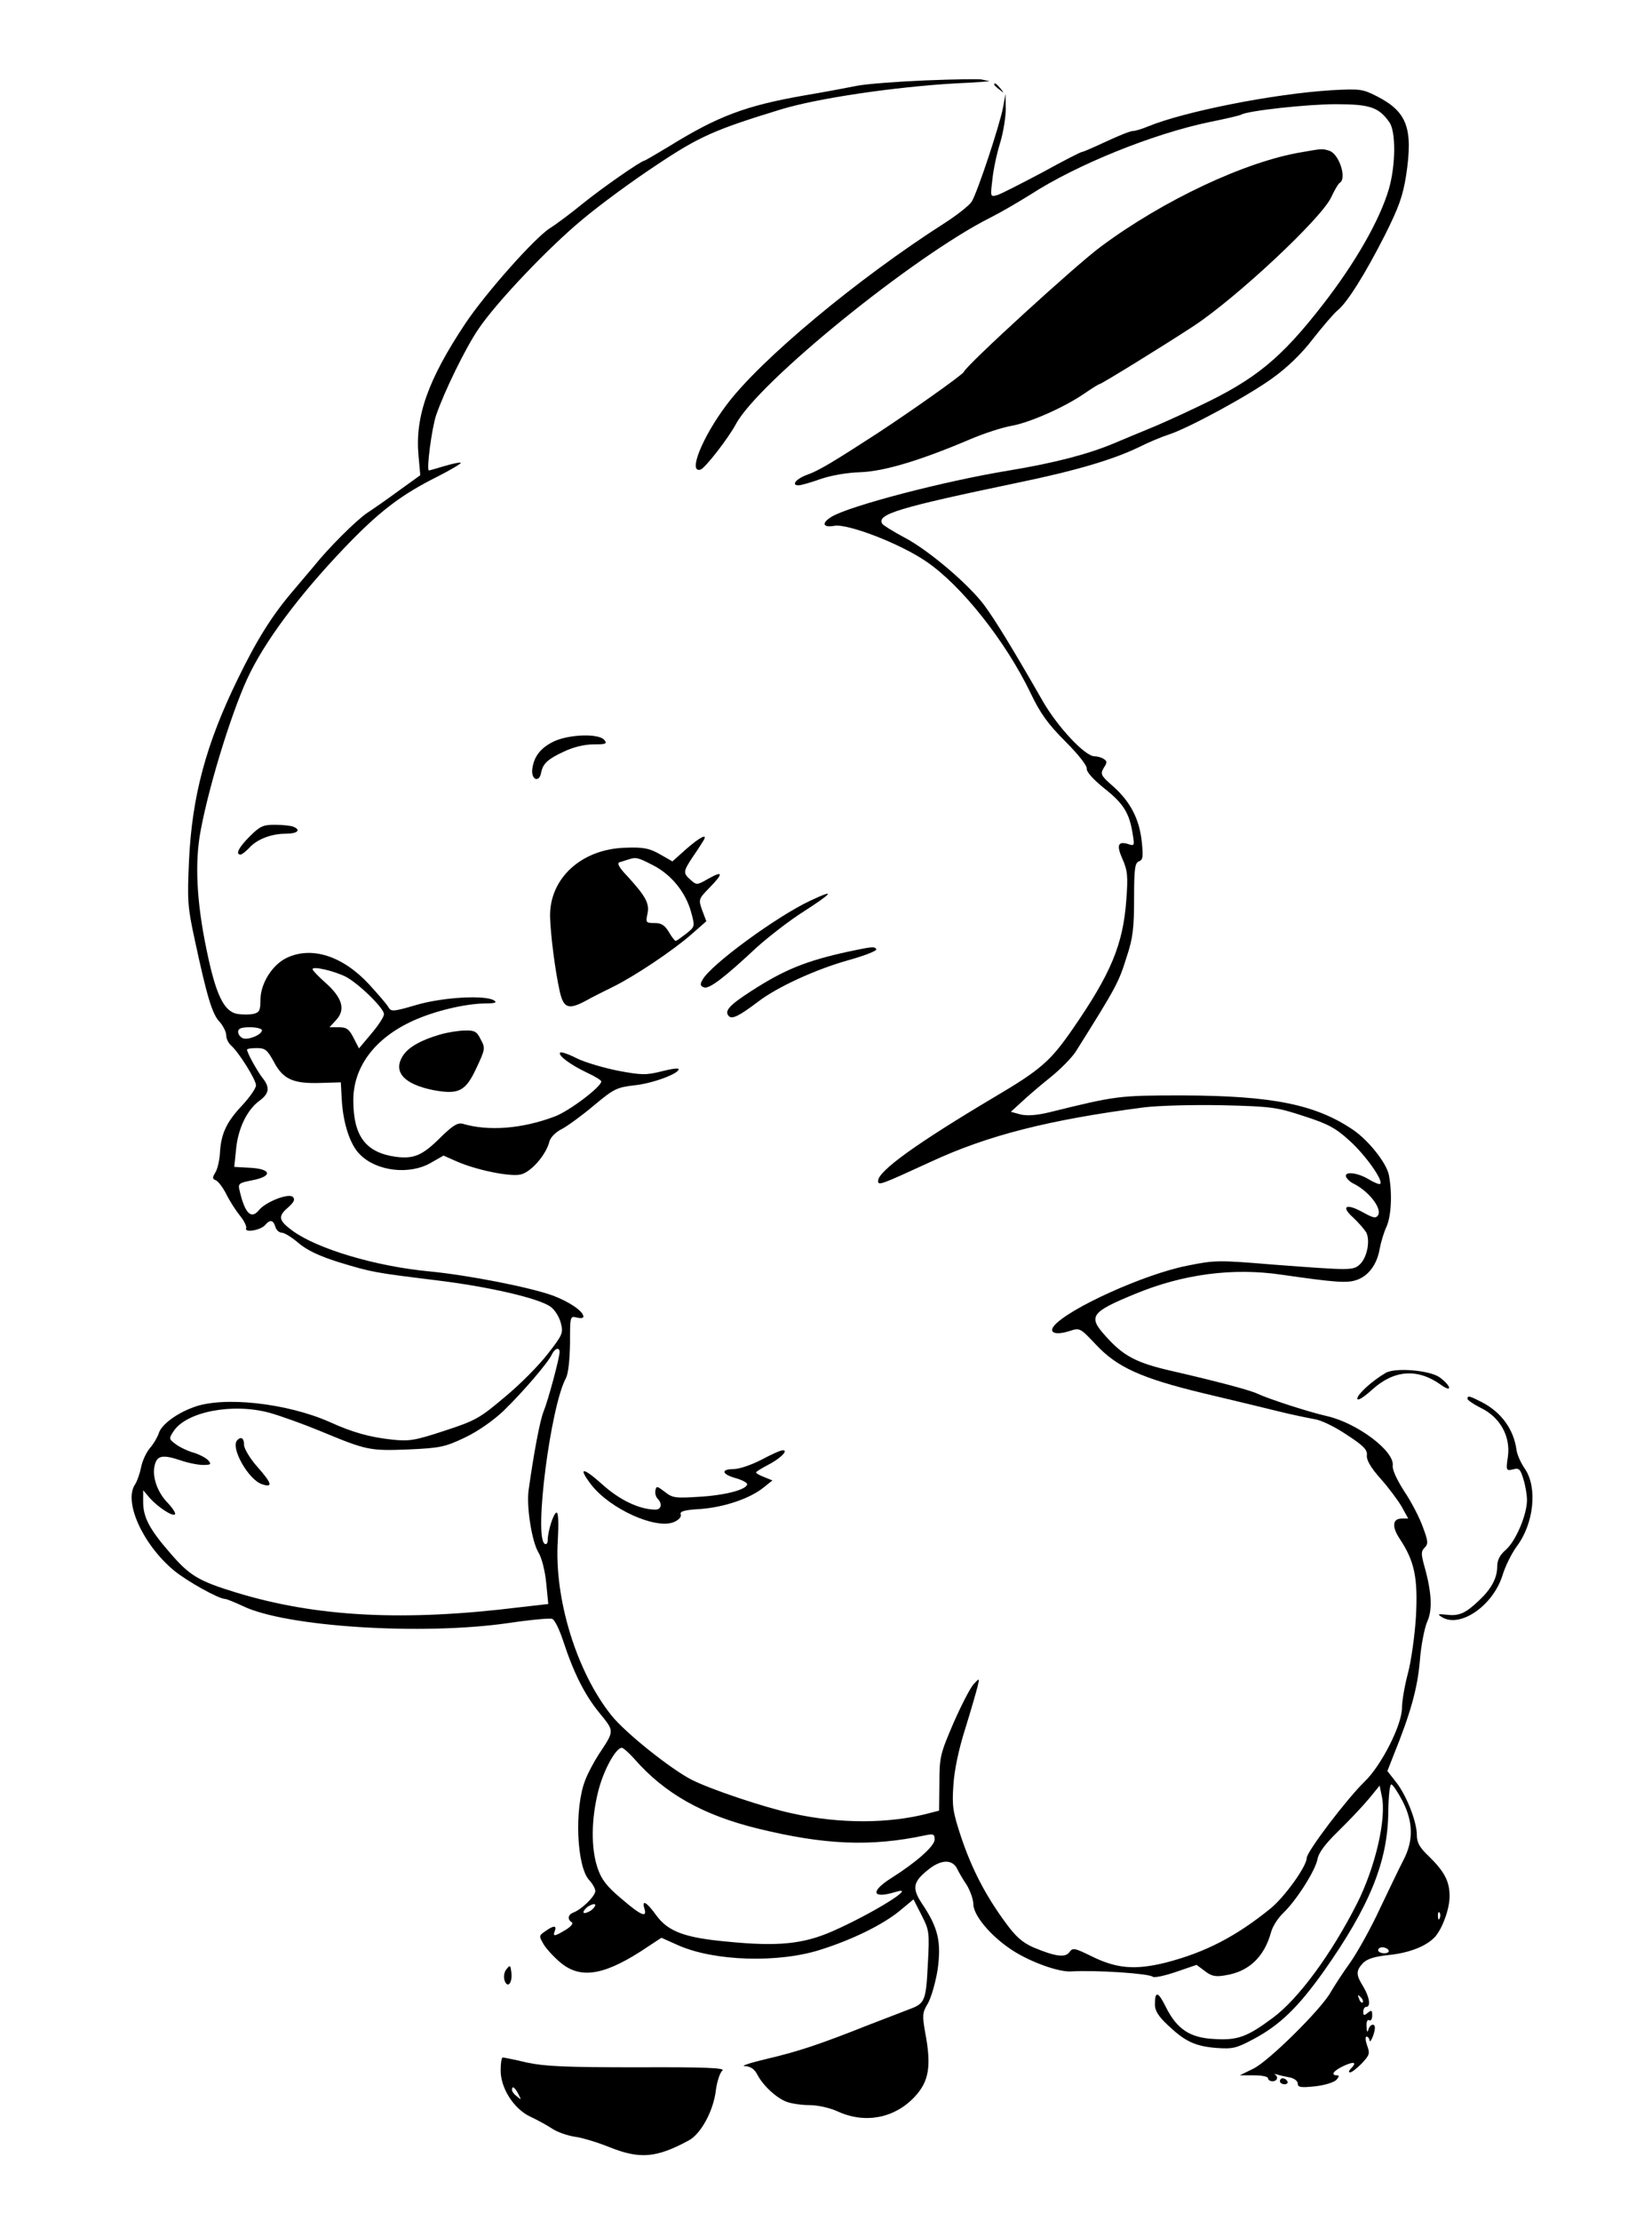 <?xml version="1.0" standalone="no"?>
<!DOCTYPE svg PUBLIC "-//W3C//DTD SVG 20010904//EN"
 "http://www.w3.org/TR/2001/REC-SVG-20010904/DTD/svg10.dtd">
<svg version="1.0" xmlns="http://www.w3.org/2000/svg"
 width="555pt" height="746pt" viewBox="0 0 555 746"
 preserveAspectRatio="xMidYMid meet">

<g transform="translate(0,746) scale(0.1,-0.1)"
fill="#000000" stroke="none">
<path d="M3110 7190 c-96 -4 -200 -12 -230 -18 -30 -6 -109 -21 -175 -32 -201
-35 -293 -70 -458 -172 -43 -26 -81 -48 -83 -48 -10 0 -144 -93 -209 -146 -38
-31 -86 -67 -107 -80 -52 -33 -217 -219 -285 -321 -125 -188 -169 -312 -157
-443 l6 -66 -68 -49 c-38 -28 -88 -63 -111 -78 -38 -26 -130 -118 -178 -178
-11 -13 -43 -51 -71 -84 -70 -82 -121 -163 -186 -297 -106 -217 -153 -393
-163 -608 -6 -133 -5 -155 19 -265 41 -191 59 -252 84 -277 12 -14 22 -34 22
-45 0 -11 7 -26 16 -34 25 -21 84 -115 84 -134 0 -10 -21 -40 -46 -67 -53 -56
-71 -95 -75 -158 -1 -25 -8 -55 -15 -67 -11 -18 -11 -22 1 -27 8 -3 24 -24 36
-48 12 -24 33 -56 46 -72 13 -16 22 -34 20 -41 -7 -16 49 -7 64 11 16 19 27
17 34 -6 3 -11 13 -20 22 -20 8 0 33 -15 55 -34 28 -24 69 -44 136 -65 112
-34 118 -35 329 -61 173 -21 344 -60 383 -89 14 -10 29 -34 34 -54 9 -34 6
-40 -43 -103 -29 -38 -93 -103 -144 -145 -85 -72 -99 -80 -203 -114 -100 -33
-119 -36 -176 -30 -75 8 -133 24 -210 59 -144 64 -361 88 -460 49 -57 -21
-105 -58 -114 -85 -4 -13 -17 -36 -30 -51 -13 -15 -26 -44 -30 -65 -4 -20 -13
-46 -20 -57 -40 -58 26 -203 131 -290 44 -36 150 -95 171 -95 5 0 32 -11 60
-24 144 -70 602 -99 892 -57 74 11 140 17 147 14 8 -2 24 -35 36 -71 36 -110
73 -184 123 -245 51 -63 51 -58 -3 -140 -15 -23 -36 -62 -45 -86 -37 -94 -29
-291 14 -336 11 -12 20 -28 20 -36 0 -17 -45 -61 -73 -72 -19 -7 -22 -23 -6
-33 6 -3 -2 -14 -20 -25 -38 -23 -45 -24 -37 -4 7 19 -4 19 -32 -1 -22 -15
-22 -16 -5 -45 10 -16 36 -44 58 -62 69 -56 151 -40 293 56 l44 29 56 -25
c121 -54 339 -61 482 -14 107 34 207 84 262 129 l47 39 27 -53 c26 -51 27 -57
21 -167 -6 -121 -10 -130 -62 -149 -16 -6 -77 -30 -135 -52 -166 -66 -238 -90
-345 -115 -55 -13 -88 -24 -73 -24 19 -1 32 -9 42 -28 19 -37 64 -79 99 -92
16 -6 50 -11 76 -11 28 0 69 -9 97 -22 91 -41 189 -22 256 49 49 52 58 103 36
218 -10 57 -9 66 9 96 11 19 26 70 33 114 13 92 2 141 -52 221 -36 54 -31 75
26 119 40 30 75 30 91 0 5 -11 20 -37 33 -56 12 -20 22 -49 22 -64 0 -37 57
-106 128 -153 60 -40 158 -76 201 -73 82 5 262 -7 274 -18 4 -4 39 3 77 16
l70 24 28 -21 c22 -17 36 -20 69 -14 78 12 130 61 153 144 5 20 24 49 41 65
44 42 107 141 115 180 4 23 26 52 71 96 36 35 82 84 102 108 l36 44 7 -34 c17
-75 -21 -239 -83 -362 -85 -168 -197 -321 -283 -384 -86 -64 -118 -76 -197
-71 -81 4 -125 33 -162 107 -26 53 -37 56 -37 9 0 -21 12 -40 43 -69 58 -55
91 -71 163 -77 55 -4 68 -1 124 29 89 47 151 107 237 228 154 218 215 368 217
533 1 60 5 97 11 95 5 -2 22 -27 37 -56 36 -70 37 -133 3 -198 -14 -27 -49
-100 -79 -163 -29 -63 -74 -144 -99 -180 -26 -36 -55 -81 -66 -100 -31 -57
-210 -234 -261 -258 l-45 -22 48 0 c26 0 47 -4 47 -10 0 -5 7 -10 15 -10 16 0
21 15 8 23 -5 2 -1 2 7 0 8 -3 27 -7 43 -10 15 -3 27 -12 27 -21 0 -12 10 -14
57 -9 31 3 63 13 72 21 10 11 11 16 3 16 -23 0 -12 16 23 32 35 16 45 12 23
-10 -7 -7 -8 -12 -2 -12 6 0 23 14 39 30 26 28 28 33 18 60 -6 17 -7 30 -2 30
5 0 9 -6 10 -12 1 -15 17 21 18 40 1 19 -17 14 -22 -5 -3 -11 -5 -7 -6 10 -1
17 3 26 9 22 6 -3 10 4 10 16 0 18 -2 19 -15 9 -12 -10 -15 -10 -15 4 0 9 5
16 10 16 16 0 11 33 -10 68 -25 40 -25 53 -1 79 14 14 38 22 86 27 70 7 128
30 157 62 25 30 48 93 48 136 0 49 -17 82 -69 133 -32 30 -41 47 -41 72 0 45
-35 134 -70 178 l-29 37 20 51 c58 143 81 226 89 318 4 53 16 113 25 133 18
39 15 99 -10 187 -11 40 -11 49 1 61 13 13 12 22 -6 70 -11 31 -39 85 -62 119
-25 39 -41 73 -39 87 6 49 -120 143 -221 166 -62 14 -194 57 -233 75 -24 12
-138 42 -290 77 -118 27 -161 50 -220 116 -61 67 -51 81 100 143 160 66 327
88 490 64 181 -26 220 -29 252 -18 40 13 69 52 78 104 4 22 14 56 23 75 16 36
20 111 8 174 -8 40 -68 116 -121 152 -126 85 -271 114 -572 115 -216 0 -222
-1 -449 -57 -42 -10 -73 -12 -95 -7 l-33 9 35 32 c19 18 62 55 97 83 34 27 73
67 86 87 138 220 144 231 172 321 20 60 24 95 24 193 0 100 3 120 16 125 14 5
15 16 10 65 -8 76 -37 133 -94 185 -44 38 -46 43 -34 64 12 18 12 23 0 30 -7
5 -21 9 -31 9 -32 0 -124 99 -173 184 -106 185 -161 274 -197 323 -52 70 -188
186 -269 228 -37 20 -70 40 -74 46 -19 32 54 54 456 138 198 41 322 78 410
121 30 15 73 33 95 40 66 21 269 131 350 190 49 35 98 82 136 132 33 42 70 85
82 95 33 26 94 124 160 254 46 92 60 130 71 200 24 159 3 214 -99 266 -47 24
-56 25 -151 20 -196 -12 -497 -72 -618 -122 -19 -8 -42 -15 -50 -15 -9 0 -48
-16 -89 -35 -41 -19 -77 -35 -81 -35 -5 0 -65 -31 -134 -69 -70 -37 -138 -72
-151 -76 -24 -7 -24 -7 -17 52 3 32 15 88 26 123 11 36 19 88 19 115 l-1 50
-8 -45 c-11 -59 -87 -289 -106 -318 -8 -12 -47 -43 -87 -69 -295 -188 -624
-462 -737 -614 -81 -108 -130 -230 -86 -216 15 5 92 104 118 152 74 140 598
565 855 694 34 17 94 52 134 77 156 101 411 204 602 244 55 11 102 22 107 25
21 13 222 35 317 35 116 0 145 -10 181 -61 22 -32 21 -144 -2 -224 -31 -105
-113 -248 -221 -387 -142 -183 -228 -253 -421 -344 -60 -29 -134 -62 -164 -74
-30 -12 -84 -35 -120 -50 -87 -36 -198 -65 -349 -90 -221 -36 -540 -120 -598
-156 -34 -21 -29 -37 10 -30 45 8 222 -60 309 -120 118 -80 267 -268 351 -443
32 -67 58 -103 116 -161 43 -43 74 -82 72 -92 -1 -10 21 -35 58 -65 65 -51 85
-83 96 -152 7 -41 6 -43 -14 -36 -35 11 -41 -3 -20 -50 17 -38 19 -57 13 -137
-11 -150 -51 -247 -181 -435 -74 -107 -107 -136 -263 -228 -259 -154 -390
-248 -390 -281 0 -17 9 -13 179 65 190 88 394 140 715 182 52 6 161 9 265 7
165 -4 182 -7 273 -37 81 -26 106 -40 153 -83 53 -48 113 -133 102 -144 -2 -3
-20 4 -38 15 -38 23 -83 28 -77 9 3 -7 14 -18 25 -23 52 -26 96 -83 83 -106
-8 -12 -16 -10 -54 11 -55 30 -72 18 -29 -20 17 -16 36 -38 43 -49 14 -28 3
-85 -22 -108 -23 -20 -29 -20 -293 0 -181 15 -194 15 -287 -4 -143 -28 -399
-144 -447 -202 -19 -24 7 -32 53 -17 34 11 35 10 88 -46 71 -76 152 -113 364
-164 93 -22 205 -49 249 -60 44 -11 98 -22 120 -26 23 -3 70 -26 110 -53 57
-37 70 -51 67 -70 -1 -15 13 -40 46 -77 26 -29 58 -72 71 -94 l22 -40 -21 0
c-32 0 -35 -27 -7 -69 49 -74 61 -130 54 -260 -4 -64 -16 -150 -27 -191 -11
-41 -20 -94 -20 -116 0 -57 -69 -193 -125 -247 -60 -58 -195 -236 -195 -257 0
-28 -75 -132 -122 -170 -116 -94 -219 -147 -350 -181 -104 -26 -166 -21 -251
21 -57 28 -63 29 -74 14 -14 -20 -48 -15 -122 16 -36 16 -59 36 -93 83 -67 91
-113 180 -149 287 -28 85 -31 104 -26 175 3 50 18 121 40 190 19 61 37 124 41
140 7 30 7 30 -12 10 -11 -11 -41 -69 -68 -130 -45 -105 -48 -115 -48 -203
l-1 -93 -35 -9 c-132 -35 -300 -36 -460 0 -93 20 -271 80 -335 112 -71 36
-225 159 -271 217 -117 146 -193 393 -180 588 3 55 2 93 -4 93 -10 0 -30 -63
-30 -93 0 -10 -4 -15 -10 -12 -37 23 20 463 71 556 8 15 13 60 14 117 0 91 0
93 23 87 12 -3 22 -2 22 3 0 18 -47 50 -103 71 -78 28 -281 68 -414 81 -182
17 -378 76 -461 137 -46 34 -49 48 -15 77 21 19 25 27 17 36 -14 14 -90 -16
-113 -43 -27 -34 -48 -13 -66 64 -6 24 -3 26 42 35 69 13 66 38 -6 42 l-54 3
6 58 c6 69 36 132 77 163 35 25 38 46 11 79 -18 24 -51 83 -51 94 0 3 15 5 33
5 28 0 35 -6 57 -46 31 -59 65 -74 157 -71 l68 2 3 -55 c4 -81 28 -155 61
-187 56 -57 167 -70 239 -28 l42 24 43 -19 c65 -29 177 -52 214 -45 35 6 88
66 99 112 4 14 22 32 43 42 20 11 68 46 107 79 66 55 76 60 135 67 61 6 149
39 149 54 0 5 -26 1 -57 -7 -52 -13 -67 -13 -147 2 -49 10 -111 28 -139 42
-27 14 -52 22 -55 19 -9 -9 34 -41 91 -68 26 -12 47 -25 47 -29 0 -18 -108
-100 -157 -118 -109 -41 -222 -50 -309 -24 -17 4 -33 -6 -74 -46 -61 -61 -90
-73 -151 -65 -99 14 -141 68 -142 185 -2 115 71 213 201 272 73 33 174 57 242
58 33 0 41 3 30 10 -30 19 -172 11 -261 -15 -78 -23 -85 -23 -94 -8 -5 10 -35
44 -65 77 -89 96 -193 129 -277 89 -48 -23 -87 -85 -88 -139 0 -37 -3 -44 -23
-49 -13 -3 -38 -3 -56 0 -44 9 -71 64 -102 215 -34 163 -40 294 -20 400 30
162 113 426 167 532 64 128 188 288 345 448 99 100 169 152 283 209 45 23 81
44 79 47 -3 2 -27 -3 -54 -11 -27 -8 -51 -15 -53 -15 -9 0 9 139 24 185 27 79
99 227 143 291 61 90 235 273 350 368 56 47 166 128 245 180 145 97 196 120
422 189 122 37 378 75 585 87 69 3 120 7 113 8 -6 1 -17 3 -25 5 -7 2 -92 1
-188 -3z m-1949 -3010 c44 -23 129 -106 129 -126 0 -9 -19 -38 -42 -65 l-42
-50 -18 35 c-15 30 -24 36 -50 36 l-31 0 22 24 c33 35 21 75 -35 125 -24 21
-44 42 -44 46 0 11 70 -5 111 -25z m-281 -180 c0 -15 -46 -34 -64 -27 -9 4
-16 13 -16 22 0 11 11 15 40 15 22 0 40 -5 40 -10z m1000 -1081 c0 -19 -39
-164 -54 -200 -12 -30 -32 -135 -50 -263 -8 -56 11 -174 33 -210 11 -18 22
-61 26 -102 l7 -71 -96 -11 c-388 -48 -682 -33 -951 49 -128 39 -158 57 -224
134 -69 79 -90 120 -90 170 l0 40 22 -26 c27 -30 76 -63 85 -55 3 4 -8 21 -25
39 -35 36 -53 89 -43 127 8 32 27 35 85 16 25 -9 60 -16 77 -16 26 0 29 2 18
15 -7 8 -29 20 -49 26 -21 6 -48 19 -61 29 -23 17 -23 19 -7 43 43 66 199 96
323 62 36 -10 114 -38 172 -62 154 -64 164 -66 294 -61 108 5 122 8 190 40 44
21 95 57 129 89 65 63 150 162 163 190 10 21 26 26 26 8z m251 -1366 c102
-117 231 -189 414 -234 224 -55 380 -62 563 -23 28 6 32 4 32 -14 0 -22 -62
-77 -148 -131 -70 -45 -61 -69 17 -45 78 24 -76 -72 -212 -132 -98 -43 -183
-52 -353 -35 -144 13 -199 34 -239 88 -32 45 -50 55 -40 23 10 -32 -11 -24
-77 33 -49 41 -67 64 -80 102 -23 67 -22 165 2 260 18 71 59 145 79 145 5 0
24 -17 42 -37z m-145 -509 c-11 -7 -22 -11 -25 -8 -3 3 3 12 13 20 11 7 22 11
25 8 3 -3 -3 -12 -13 -20z m2851 -26 c-3 -8 -6 -5 -6 6 -1 11 2 17 5 13 3 -3
4 -12 1 -19z m-172 -108 c3 -5 -3 -10 -14 -10 -12 0 -21 5 -21 10 0 6 6 10 14
10 8 0 18 -4 21 -10z m-87 -175 c-3 -3 -9 2 -12 12 -6 14 -5 15 5 6 7 -7 10
-15 7 -18z"/>
<path d="M797 2623 c-24 -24 38 -134 84 -148 36 -12 33 3 -15 57 -26 29 -46
63 -46 75 0 23 -10 30 -23 16z"/>
<path d="M3340 7176 c0 -2 8 -10 18 -17 15 -13 16 -12 3 4 -13 16 -21 21 -21
13z"/>
<path d="M4374 6949 c-189 -31 -465 -161 -674 -316 -81 -59 -453 -399 -462
-422 -3 -9 -177 -132 -290 -206 -148 -96 -198 -126 -235 -139 -37 -13 -57 -36
-30 -36 7 0 40 9 73 21 35 12 90 22 134 23 80 3 201 39 370 111 47 20 109 40
139 45 61 11 177 62 245 109 25 17 47 31 50 31 6 0 217 130 316 195 143 94
428 360 462 432 11 24 24 46 29 49 25 15 -3 99 -36 108 -23 7 -23 7 -91 -5z"/>
<path d="M1863 4971 c-47 -22 -70 -52 -75 -96 -3 -35 24 -44 30 -10 6 31 23
46 77 71 31 15 69 24 99 24 42 0 47 2 36 15 -18 22 -115 19 -167 -4z"/>
<path d="M839 4651 c-37 -37 -49 -61 -31 -61 5 0 17 10 28 21 26 30 75 49 124
49 40 0 53 13 24 24 -9 3 -36 6 -61 6 -39 0 -50 -5 -84 -39z"/>
<path d="M2306 4609 l-47 -42 -42 24 c-35 20 -55 24 -113 22 -150 -3 -259
-103 -256 -233 2 -62 17 -181 33 -252 13 -55 30 -60 89 -28 19 11 60 31 90 46
73 36 203 123 264 177 l49 43 -14 37 c-13 36 -12 38 24 75 48 49 47 59 -3 31
-38 -22 -40 -22 -60 -4 -26 23 -25 28 8 78 16 23 32 48 36 55 14 24 -12 11
-58 -29z m-112 -55 c61 -31 110 -91 128 -158 13 -48 13 -48 -17 -72 -17 -13
-32 -24 -35 -24 -3 0 -14 14 -23 30 -14 23 -25 30 -48 30 -29 0 -30 2 -24 30
8 35 -5 59 -67 127 -28 29 -36 44 -27 47 8 2 21 7 29 9 26 9 32 8 84 -19z"/>
<path d="M2722 4435 c-113 -53 -336 -216 -362 -266 -9 -15 -7 -21 5 -25 17 -7
69 33 177 134 38 34 109 90 160 122 99 64 105 75 20 35z"/>
<path d="M2850 4264 c-142 -31 -216 -61 -327 -133 -73 -47 -91 -67 -74 -84 11
-11 36 2 98 49 64 49 194 109 306 140 53 15 94 31 91 36 -6 10 -13 9 -94 -8z"/>
<path d="M1480 3986 c-63 -18 -107 -42 -126 -71 -35 -54 2 -96 101 -116 86
-16 109 -5 146 75 29 62 30 66 14 95 -13 27 -21 31 -53 30 -20 0 -57 -6 -82
-13z"/>
<path d="M4655 2849 c-46 -27 -95 -72 -95 -86 0 -9 19 2 50 30 74 67 153 72
231 16 39 -28 35 -4 -4 25 -33 24 -150 34 -182 15z"/>
<path d="M4930 2762 c0 -4 20 -18 44 -30 65 -31 101 -95 92 -163 -7 -48 -6
-49 17 -44 20 6 25 1 35 -33 7 -22 12 -53 12 -70 0 -49 -37 -136 -70 -166 -21
-18 -30 -35 -30 -57 0 -39 -20 -76 -62 -115 -45 -43 -67 -52 -108 -47 -30 3
-32 2 -16 -8 61 -38 172 38 204 141 9 30 31 74 48 97 57 76 70 197 27 260 -14
20 -26 48 -28 62 -9 70 -51 128 -117 162 -41 21 -48 23 -48 11z"/>
<path d="M2557 2557 c-33 -17 -74 -31 -93 -31 -44 0 -39 -18 10 -31 20 -6 37
-15 36 -20 -2 -18 -74 -37 -162 -42 -79 -5 -89 -4 -115 17 -25 19 -28 20 -31
5 -2 -9 1 -22 7 -28 17 -17 13 -37 -7 -37 -53 0 -121 32 -180 86 -65 58 -81
57 -36 -2 63 -82 220 -153 280 -125 15 7 24 17 21 25 -4 10 12 15 66 18 80 6
166 35 212 72 l30 24 -27 11 c-16 6 -28 13 -28 16 0 2 17 13 38 24 44 22 73
52 51 50 -8 0 -40 -15 -72 -32z"/>
<path d="M1702 847 c-8 -9 -11 -25 -7 -38 10 -29 27 -9 23 26 -3 25 -4 27 -16
12z"/>
<path d="M1682 508 c-1 -60 44 -131 100 -157 24 -11 56 -29 73 -40 16 -11 50
-23 75 -27 25 -3 77 -19 117 -35 102 -41 158 -37 268 23 40 22 82 99 90 168 4
30 14 60 22 66 11 9 -58 12 -284 11 -242 0 -312 3 -373 16 -41 10 -78 17 -81
17 -4 0 -7 -19 -7 -42z m59 -80 c11 -21 11 -22 -4 -9 -10 7 -17 17 -17 22 0
15 9 10 21 -13z"/>
<path d="M4300 470 c0 -5 7 -10 16 -10 8 0 12 5 9 10 -3 6 -10 10 -16 10 -5 0
-9 -4 -9 -10z"/>
</g>
</svg>
